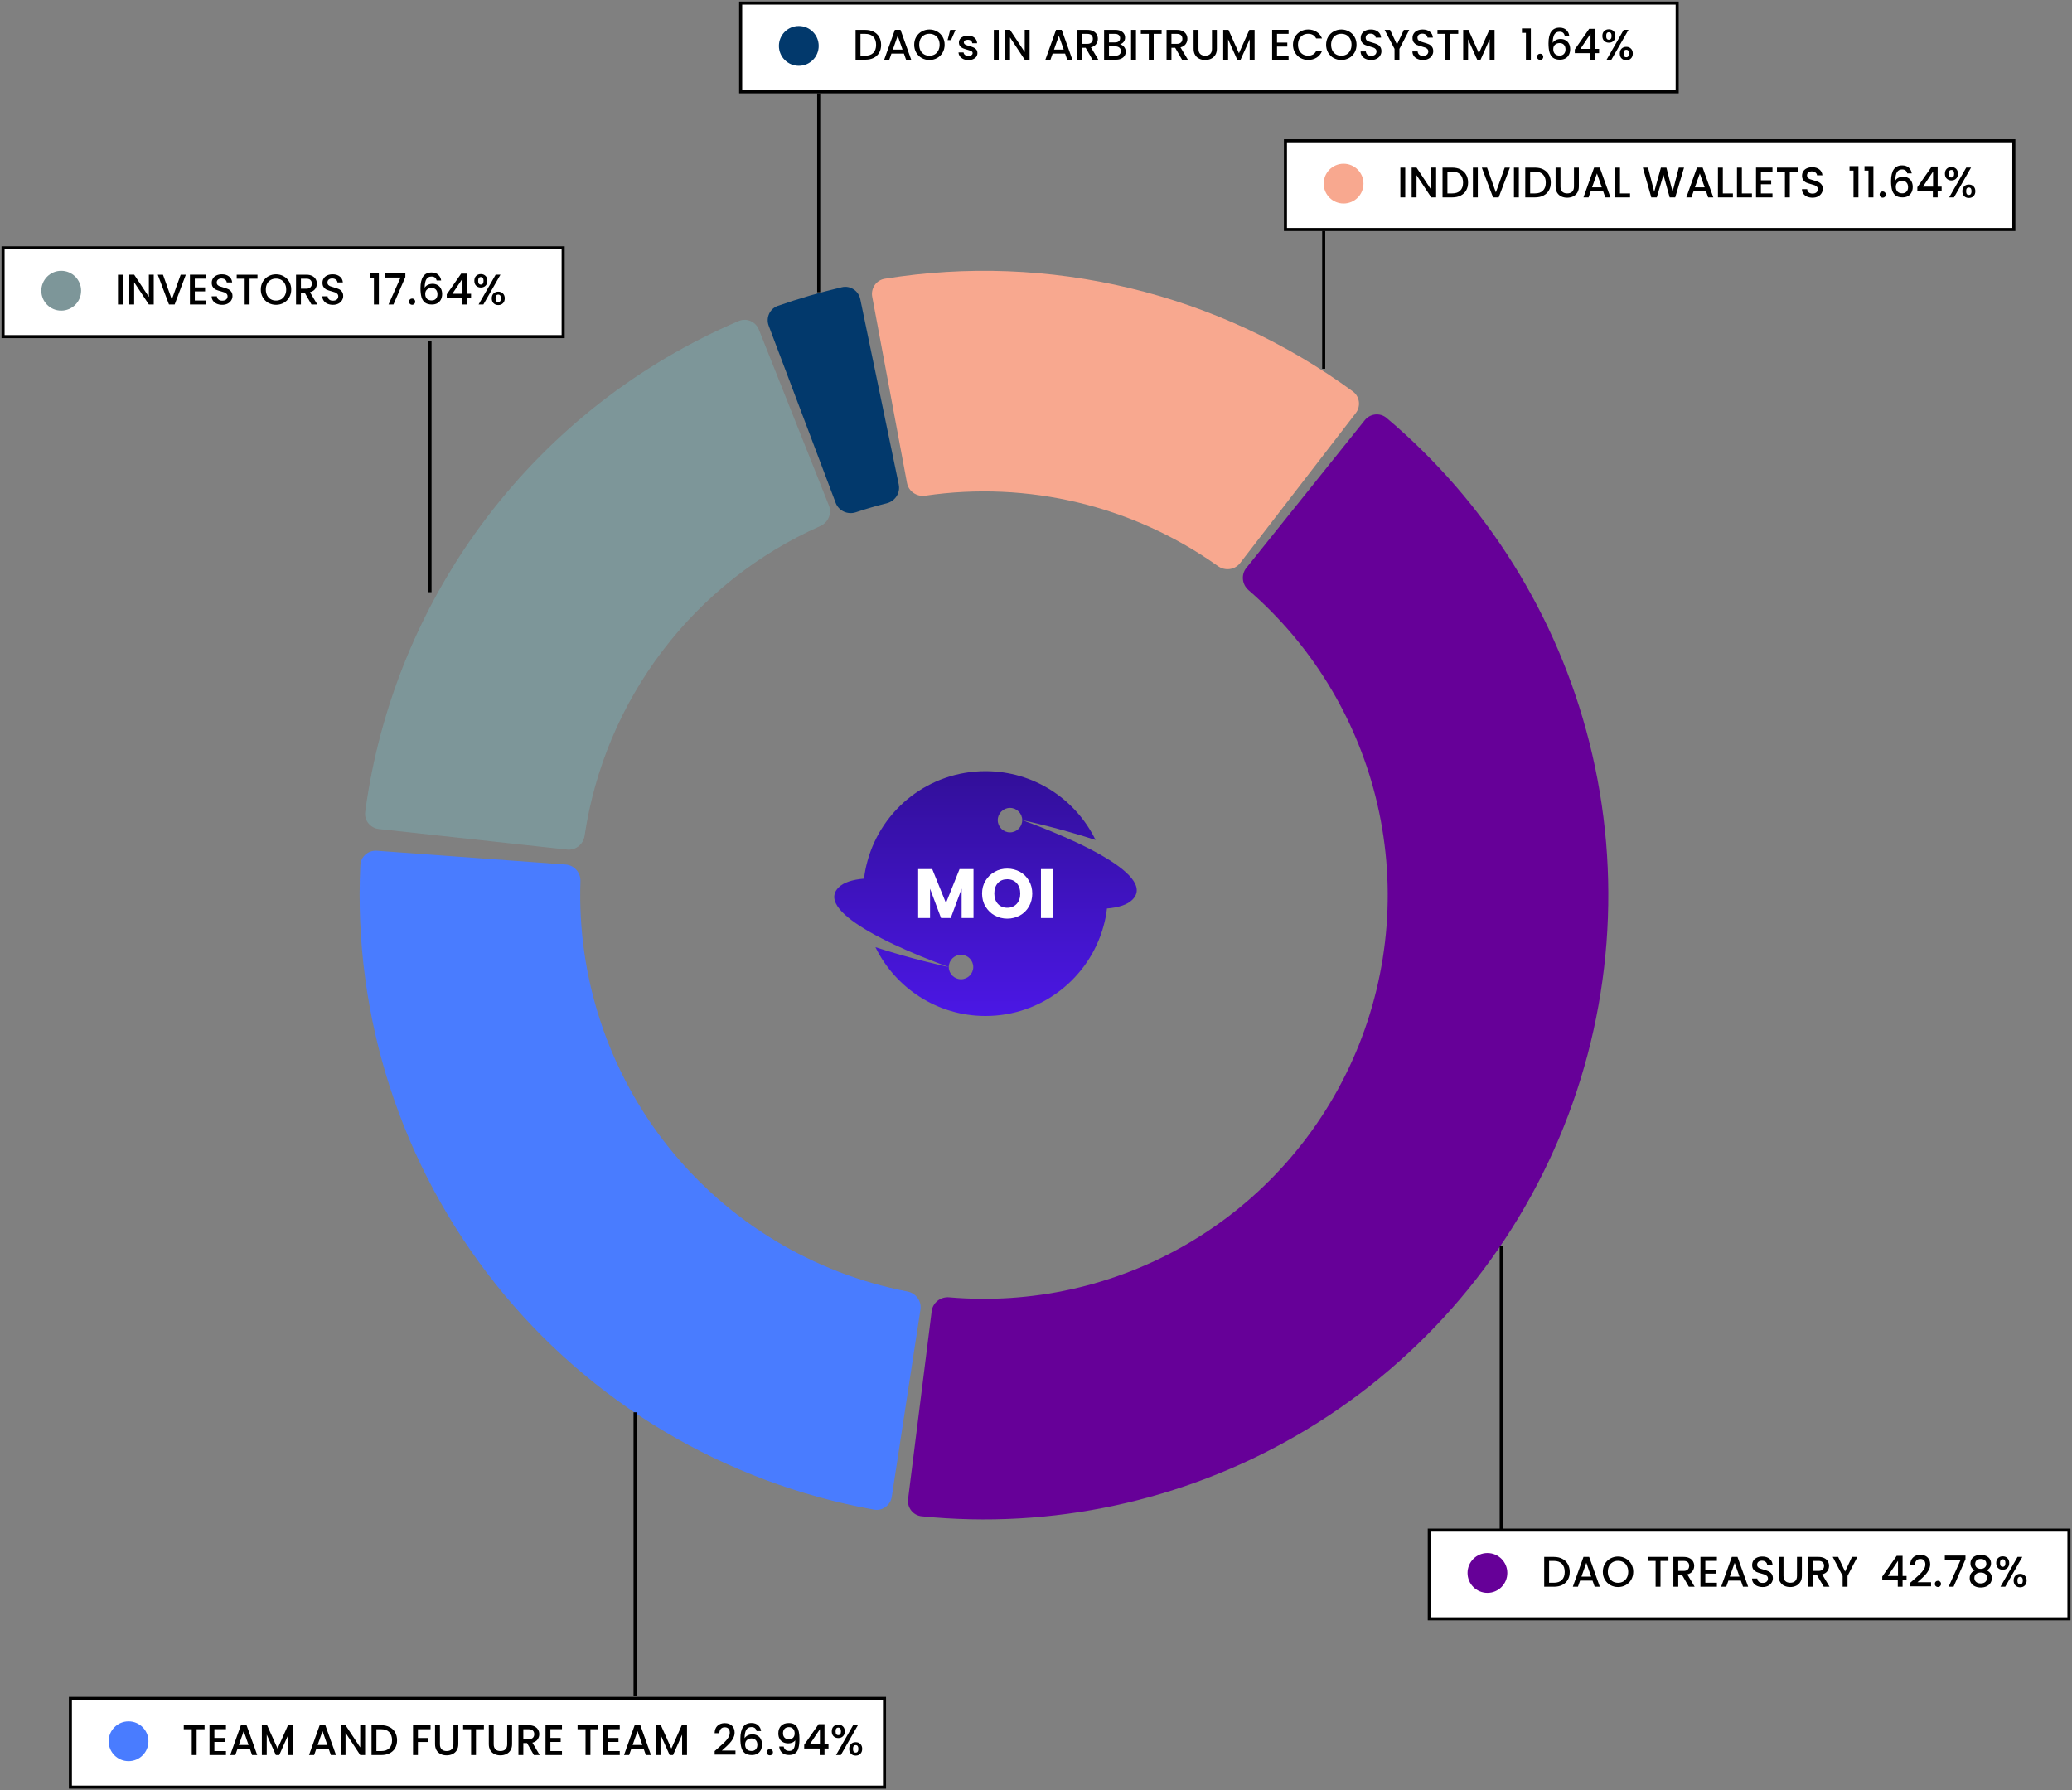 <svg width="677" height="585" viewBox="0 0 677 585" fill="none" xmlns="http://www.w3.org/2000/svg">
<rect x="0" y="0" width="677" height="585" fill="#808080" stroke="none"/>
<g clip-path="url(#clip0_101_18318)">
<path d="M284.991 96.98C284.474 94.211 286.298 91.54 289.079 91.093C315.721 86.804 342.967 87.841 369.236 94.164C395.505 100.486 420.239 111.96 442.012 127.901C444.285 129.565 444.695 132.773 442.975 135.003L405.185 183.999C403.465 186.229 400.268 186.634 397.973 185.001C384.251 175.24 368.773 168.186 352.37 164.238C335.968 160.291 318.976 159.529 302.315 161.978C299.528 162.388 296.865 160.573 296.348 157.804L284.991 96.98Z" fill="#F8A88F"/>
<path d="M123.13 277.999C120.32 277.793 117.87 279.905 117.735 282.718C115.36 332.158 131.047 380.845 161.968 419.643C192.889 458.441 236.849 484.595 285.572 493.311C288.345 493.807 290.949 491.89 291.376 489.105L300.747 427.944C301.174 425.159 299.259 422.566 296.494 422.033C265.692 416.087 237.953 399.341 218.333 374.722C198.712 350.103 188.577 319.327 189.654 287.975C189.75 285.16 187.65 282.715 184.841 282.51L123.13 277.999Z" fill="#497CFF"/>
<path d="M247.947 107.7C246.906 105.083 243.937 103.8 241.347 104.906C208.889 118.774 180.556 140.84 159.149 168.977C137.742 197.113 124.032 230.305 119.324 265.286C118.948 268.077 120.976 270.597 123.776 270.902L185.286 277.621C188.086 277.927 190.594 275.903 191.008 273.117C194.27 251.152 203.03 230.335 216.51 212.619C229.989 194.903 247.715 180.908 268.014 171.905C270.589 170.763 271.871 167.806 270.829 165.189L247.947 107.7Z" fill="#7D9699"/>
<path d="M281.083 97.75C280.511 94.992 277.81 93.214 275.067 93.855C267.994 95.508 261.014 97.538 254.158 99.936C251.499 100.865 250.173 103.815 251.169 106.45L273.048 164.328C274.044 166.963 276.985 168.281 279.656 167.388C282.971 166.279 286.328 165.303 289.721 164.461C292.454 163.782 294.229 161.092 293.657 158.335L281.083 97.75Z" fill="#02396C"/>
<path d="M296.705 489.848C296.354 492.643 298.335 495.2 301.137 495.481C343.569 499.738 386.318 490.592 423.342 469.26C461.842 447.079 492.046 412.934 509.365 372.016C526.684 331.098 530.17 285.645 519.294 242.564C508.835 201.134 485.642 164.077 453.047 136.579C450.894 134.763 447.68 135.12 445.918 137.318L407.213 185.593C405.451 187.791 405.811 190.993 407.939 192.839C428.298 210.496 442.794 233.999 449.411 260.207C456.445 288.067 454.19 317.461 442.99 343.922C431.79 370.383 412.257 392.464 387.36 406.809C363.939 420.303 336.975 426.257 310.126 423.933C307.32 423.69 304.77 425.661 304.418 428.455L296.705 489.848Z" fill="#660098"/>
<path d="M184 81H1V110H184V81Z" fill="white" stroke="black"/>
<path d="M548 1H242V30H548V1Z" fill="white" stroke="black"/>
<path d="M658 46H420V75H658V46Z" fill="white" stroke="black"/>
<path d="M289 555H23V584H289V555Z" fill="white" stroke="black"/>
<path d="M676 500H467V529H676V500Z" fill="white" stroke="black"/>
<path d="M20 101.5C23.59 101.5 26.5 98.59 26.5 95C26.5 91.41 23.59 88.5 20 88.5C16.41 88.5 13.5 91.41 13.5 95C13.5 98.59 16.41 101.5 20 101.5Z" fill="#7D9699"/>
<path d="M261 21.5C264.59 21.5 267.5 18.59 267.5 15C267.5 11.41 264.59 8.5 261 8.5C257.41 8.5 254.5 11.41 254.5 15C254.5 18.59 257.41 21.5 261 21.5Z" fill="#02396C"/>
<path d="M439 66.5C442.59 66.5 445.5 63.59 445.5 60C445.5 56.41 442.59 53.5 439 53.5C435.41 53.5 432.5 56.41 432.5 60C432.5 63.59 435.41 66.5 439 66.5Z" fill="#F8A88F"/>
<path d="M42 575.5C45.59 575.5 48.5 572.59 48.5 569C48.5 565.41 45.59 562.5 42 562.5C38.41 562.5 35.5 565.41 35.5 569C35.5 572.59 38.41 575.5 42 575.5Z" fill="#497CFF"/>
<path d="M486 520.5C489.59 520.5 492.5 517.59 492.5 514C492.5 510.41 489.59 507.5 486 507.5C482.41 507.5 479.5 510.41 479.5 514C479.5 517.59 482.41 520.5 486 520.5Z" fill="#660098"/>
<path d="M507.728 508.77C508.764 508.77 509.67 508.971 510.444 509.372C511.228 509.764 511.83 510.333 512.25 511.08C512.68 511.817 512.894 512.681 512.894 513.67C512.894 514.659 512.68 515.518 512.25 516.246C511.83 516.974 511.228 517.534 510.444 517.926C509.67 518.309 508.764 518.5 507.728 518.5H504.55V508.77H507.728ZM507.728 517.198C508.867 517.198 509.74 516.89 510.346 516.274C510.953 515.658 511.256 514.79 511.256 513.67C511.256 512.541 510.953 511.659 510.346 511.024C509.74 510.389 508.867 510.072 507.728 510.072H506.146V517.198H507.728ZM520.342 516.512H516.268L515.568 518.5H513.902L517.388 508.756H519.236L522.722 518.5H521.042L520.342 516.512ZM519.894 515.21L518.312 510.688L516.716 515.21H519.894ZM528.676 518.598C527.771 518.598 526.935 518.388 526.17 517.968C525.414 517.539 524.812 516.946 524.364 516.19C523.925 515.425 523.706 514.566 523.706 513.614C523.706 512.662 523.925 511.808 524.364 511.052C524.812 510.296 525.414 509.708 526.17 509.288C526.935 508.859 527.771 508.644 528.676 508.644C529.591 508.644 530.426 508.859 531.182 509.288C531.947 509.708 532.549 510.296 532.988 511.052C533.427 511.808 533.646 512.662 533.646 513.614C533.646 514.566 533.427 515.425 532.988 516.19C532.549 516.946 531.947 517.539 531.182 517.968C530.426 518.388 529.591 518.598 528.676 518.598ZM528.676 517.212C529.32 517.212 529.894 517.067 530.398 516.778C530.902 516.479 531.294 516.059 531.574 515.518C531.863 514.967 532.008 514.333 532.008 513.614C532.008 512.895 531.863 512.265 531.574 511.724C531.294 511.183 530.902 510.767 530.398 510.478C529.894 510.189 529.32 510.044 528.676 510.044C528.032 510.044 527.458 510.189 526.954 510.478C526.45 510.767 526.053 511.183 525.764 511.724C525.484 512.265 525.344 512.895 525.344 513.614C525.344 514.333 525.484 514.967 525.764 515.518C526.053 516.059 526.45 516.479 526.954 516.778C527.458 517.067 528.032 517.212 528.676 517.212ZM545.139 508.77V510.072H542.549V518.5H540.953V510.072H538.349V508.77H545.139ZM551.81 518.5L549.57 514.608H548.352V518.5H546.756V508.77H550.116C550.862 508.77 551.492 508.901 552.006 509.162C552.528 509.423 552.916 509.773 553.168 510.212C553.429 510.651 553.56 511.141 553.56 511.682C553.56 512.317 553.373 512.895 553 513.418C552.636 513.931 552.071 514.281 551.306 514.468L553.714 518.5H551.81ZM548.352 513.334H550.116C550.713 513.334 551.161 513.185 551.46 512.886C551.768 512.587 551.922 512.186 551.922 511.682C551.922 511.178 551.772 510.786 551.474 510.506C551.175 510.217 550.722 510.072 550.116 510.072H548.352V513.334ZM557.197 510.058V512.914H560.557V514.216H557.197V517.198H560.977V518.5H555.601V508.756H560.977V510.058H557.197ZM568.809 516.512H564.735L564.035 518.5H562.369L565.855 508.756H567.703L571.189 518.5H569.509L568.809 516.512ZM568.361 515.21L566.779 510.688L565.183 515.21H568.361ZM575.911 518.598C575.257 518.598 574.669 518.486 574.147 518.262C573.624 518.029 573.213 517.702 572.915 517.282C572.616 516.862 572.467 516.372 572.467 515.812H574.175C574.212 516.232 574.375 516.577 574.665 516.848C574.963 517.119 575.379 517.254 575.911 517.254C576.461 517.254 576.891 517.123 577.199 516.862C577.507 516.591 577.661 516.246 577.661 515.826C577.661 515.499 577.563 515.233 577.367 515.028C577.18 514.823 576.942 514.664 576.653 514.552C576.373 514.44 575.981 514.319 575.477 514.188C574.842 514.02 574.324 513.852 573.923 513.684C573.531 513.507 573.195 513.236 572.915 512.872C572.635 512.508 572.495 512.023 572.495 511.416C572.495 510.856 572.635 510.366 572.915 509.946C573.195 509.526 573.587 509.204 574.091 508.98C574.595 508.756 575.178 508.644 575.841 508.644C576.783 508.644 577.553 508.882 578.151 509.358C578.757 509.825 579.093 510.469 579.159 511.29H577.395C577.367 510.935 577.199 510.632 576.891 510.38C576.583 510.128 576.177 510.002 575.673 510.002C575.215 510.002 574.842 510.119 574.553 510.352C574.263 510.585 574.119 510.921 574.119 511.36C574.119 511.659 574.207 511.906 574.385 512.102C574.571 512.289 574.805 512.438 575.085 512.55C575.365 512.662 575.747 512.783 576.233 512.914C576.877 513.091 577.399 513.269 577.801 513.446C578.211 513.623 578.557 513.899 578.837 514.272C579.126 514.636 579.271 515.126 579.271 515.742C579.271 516.237 579.135 516.703 578.865 517.142C578.603 517.581 578.216 517.935 577.703 518.206C577.199 518.467 576.601 518.598 575.911 518.598ZM582.736 508.77V514.972C582.736 515.709 582.927 516.265 583.31 516.638C583.702 517.011 584.243 517.198 584.934 517.198C585.634 517.198 586.175 517.011 586.558 516.638C586.95 516.265 587.146 515.709 587.146 514.972V508.77H588.742V514.944C588.742 515.737 588.569 516.409 588.224 516.96C587.879 517.511 587.417 517.921 586.838 518.192C586.259 518.463 585.62 518.598 584.92 518.598C584.22 518.598 583.581 518.463 583.002 518.192C582.433 517.921 581.98 517.511 581.644 516.96C581.308 516.409 581.14 515.737 581.14 514.944V508.77H582.736ZM595.874 518.5L593.634 514.608H592.416V518.5H590.82V508.77H594.18C594.927 508.77 595.557 508.901 596.07 509.162C596.593 509.423 596.98 509.773 597.232 510.212C597.493 510.651 597.624 511.141 597.624 511.682C597.624 512.317 597.437 512.895 597.064 513.418C596.7 513.931 596.135 514.281 595.37 514.468L597.778 518.5H595.874ZM592.416 513.334H594.18C594.777 513.334 595.225 513.185 595.524 512.886C595.832 512.587 595.986 512.186 595.986 511.682C595.986 511.178 595.837 510.786 595.538 510.506C595.239 510.217 594.787 510.072 594.18 510.072H592.416V513.334ZM606.876 508.77L603.656 514.972V518.5H602.06V514.972L598.826 508.77H600.604L602.858 513.544L605.112 508.77H606.876ZM615.01 516.372V515.168L619.714 508.42H621.646V514.986H622.948V516.372H621.646V518.5H620.078V516.372H615.01ZM620.148 510.044L616.844 514.986H620.148V510.044ZM625.152 516.33C626.048 515.555 626.753 514.921 627.266 514.426C627.789 513.922 628.223 513.399 628.568 512.858C628.914 512.317 629.086 511.775 629.086 511.234C629.086 510.674 628.951 510.235 628.68 509.918C628.419 509.601 628.004 509.442 627.434 509.442C626.884 509.442 626.454 509.619 626.146 509.974C625.848 510.319 625.689 510.786 625.67 511.374H624.13C624.158 510.31 624.476 509.498 625.082 508.938C625.698 508.369 626.478 508.084 627.42 508.084C628.438 508.084 629.231 508.364 629.8 508.924C630.379 509.484 630.668 510.231 630.668 511.164C630.668 511.836 630.496 512.485 630.15 513.11C629.814 513.726 629.408 514.281 628.932 514.776C628.466 515.261 627.868 515.826 627.14 516.47L626.51 517.03H630.948V518.36H624.144V517.198L625.152 516.33ZM633.204 518.598C632.915 518.598 632.672 518.5 632.476 518.304C632.28 518.108 632.182 517.865 632.182 517.576C632.182 517.287 632.28 517.044 632.476 516.848C632.672 516.652 632.915 516.554 633.204 516.554C633.484 516.554 633.722 516.652 633.918 516.848C634.114 517.044 634.212 517.287 634.212 517.576C634.212 517.865 634.114 518.108 633.918 518.304C633.722 518.5 633.484 518.598 633.204 518.598ZM642.195 509.526L638.303 518.5H636.693L640.627 509.694H635.447V508.336H642.195V509.526ZM645.283 513.166C644.313 512.681 643.827 511.915 643.827 510.87C643.827 510.366 643.953 509.904 644.205 509.484C644.457 509.064 644.835 508.733 645.339 508.49C645.843 508.238 646.459 508.112 647.187 508.112C647.906 508.112 648.517 508.238 649.021 508.49C649.535 508.733 649.917 509.064 650.169 509.484C650.421 509.904 650.547 510.366 650.547 510.87C650.547 511.393 650.412 511.855 650.141 512.256C649.88 512.648 649.53 512.951 649.091 513.166C649.623 513.362 650.043 513.684 650.351 514.132C650.659 514.571 650.813 515.089 650.813 515.686C650.813 516.293 650.659 516.829 650.351 517.296C650.043 517.763 649.614 518.122 649.063 518.374C648.513 518.626 647.887 518.752 647.187 518.752C646.487 518.752 645.862 518.626 645.311 518.374C644.77 518.122 644.345 517.763 644.037 517.296C643.729 516.829 643.575 516.293 643.575 515.686C643.575 515.079 643.729 514.557 644.037 514.118C644.345 513.679 644.761 513.362 645.283 513.166ZM649.021 511.066C649.021 510.543 648.858 510.142 648.531 509.862C648.205 509.582 647.757 509.442 647.187 509.442C646.627 509.442 646.184 509.582 645.857 509.862C645.531 510.142 645.367 510.548 645.367 511.08C645.367 511.547 645.535 511.929 645.871 512.228C646.217 512.517 646.655 512.662 647.187 512.662C647.719 512.662 648.158 512.513 648.503 512.214C648.849 511.915 649.021 511.533 649.021 511.066ZM647.187 513.866C646.571 513.866 646.067 514.02 645.675 514.328C645.293 514.627 645.101 515.061 645.101 515.63C645.101 516.162 645.288 516.596 645.661 516.932C646.035 517.259 646.543 517.422 647.187 517.422C647.822 517.422 648.321 517.254 648.685 516.918C649.059 516.582 649.245 516.153 649.245 515.63C649.245 515.07 649.054 514.636 648.671 514.328C648.298 514.02 647.803 513.866 647.187 513.866ZM652.237 510.758C652.237 510.077 652.433 509.545 652.825 509.162C653.226 508.77 653.74 508.574 654.365 508.574C654.99 508.574 655.499 508.77 655.891 509.162C656.292 509.545 656.493 510.077 656.493 510.758C656.493 511.439 656.292 511.976 655.891 512.368C655.499 512.76 654.99 512.956 654.365 512.956C653.74 512.956 653.226 512.76 652.825 512.368C652.433 511.976 652.237 511.439 652.237 510.758ZM660.777 508.756L655.191 518.5H653.623L659.209 508.756H660.777ZM654.365 509.54C653.777 509.54 653.483 509.946 653.483 510.758C653.483 511.579 653.777 511.99 654.365 511.99C654.645 511.99 654.86 511.892 655.009 511.696C655.168 511.491 655.247 511.178 655.247 510.758C655.247 509.946 654.953 509.54 654.365 509.54ZM657.935 516.484C657.935 515.803 658.131 515.271 658.523 514.888C658.924 514.496 659.438 514.3 660.063 514.3C660.679 514.3 661.183 514.496 661.575 514.888C661.976 515.271 662.177 515.803 662.177 516.484C662.177 517.165 661.976 517.702 661.575 518.094C661.183 518.486 660.679 518.682 660.063 518.682C659.438 518.682 658.924 518.486 658.523 518.094C658.131 517.702 657.935 517.165 657.935 516.484ZM660.049 515.266C659.461 515.266 659.167 515.672 659.167 516.484C659.167 517.296 659.461 517.702 660.049 517.702C660.637 517.702 660.931 517.296 660.931 516.484C660.931 515.672 660.637 515.266 660.049 515.266Z" fill="black"/>
<path d="M490.5 500V407.186" stroke="black"/>
<path d="M432.5 120.5V75.5" stroke="black"/>
<path d="M267.5 95.5V30.5" stroke="black"/>
<path d="M140.5 193.512V111.488" stroke="black"/>
<path d="M207.5 554.314V461.5" stroke="black"/>
<path d="M66.836 563.77V565.072H64.246V573.5H62.65V565.072H60.046V563.77H66.836ZM70.048 565.058V567.914H73.408V569.216H70.048V572.198H73.828V573.5H68.452V563.756H73.828V565.058H70.048ZM81.66 571.512H77.586L76.886 573.5H75.22L78.706 563.756H80.554L84.04 573.5H82.36L81.66 571.512ZM81.212 570.21L79.63 565.688L78.034 570.21H81.212ZM95.804 563.77V573.5H94.208V566.836L91.24 573.5H90.134L87.152 566.836V573.5H85.556V563.77H87.278L90.694 571.4L94.096 563.77H95.804ZM107.405 571.512H103.331L102.631 573.5H100.965L104.451 563.756H106.299L109.785 573.5H108.105L107.405 571.512ZM106.957 570.21L105.375 565.688L103.779 570.21H106.957ZM119.294 573.5H117.698L112.896 566.234V573.5H111.3V563.756H112.896L117.698 571.008V563.756H119.294V573.5ZM124.568 563.77C125.604 563.77 126.509 563.971 127.284 564.372C128.068 564.764 128.67 565.333 129.09 566.08C129.519 566.817 129.734 567.681 129.734 568.67C129.734 569.659 129.519 570.518 129.09 571.246C128.67 571.974 128.068 572.534 127.284 572.926C126.509 573.309 125.604 573.5 124.568 573.5H121.39V563.77H124.568ZM124.568 572.198C125.707 572.198 126.579 571.89 127.186 571.274C127.793 570.658 128.096 569.79 128.096 568.67C128.096 567.541 127.793 566.659 127.186 566.024C126.579 565.389 125.707 565.072 124.568 565.072H122.986V572.198H124.568ZM140.679 563.77V565.072H136.549V567.942H139.769V569.244H136.549V573.5H134.953V563.77H140.679ZM143.74 563.77V569.972C143.74 570.709 143.931 571.265 144.314 571.638C144.706 572.011 145.247 572.198 145.938 572.198C146.638 572.198 147.179 572.011 147.562 571.638C147.954 571.265 148.15 570.709 148.15 569.972V563.77H149.746V569.944C149.746 570.737 149.573 571.409 149.228 571.96C148.882 572.511 148.42 572.921 147.842 573.192C147.263 573.463 146.624 573.598 145.924 573.598C145.224 573.598 144.584 573.463 144.006 573.192C143.436 572.921 142.984 572.511 142.648 571.96C142.312 571.409 142.144 570.737 142.144 569.944V563.77H143.74ZM158.11 563.77V565.072H155.52V573.5H153.924V565.072H151.32V563.77H158.11ZM161.308 563.77V569.972C161.308 570.709 161.499 571.265 161.882 571.638C162.274 572.011 162.815 572.198 163.506 572.198C164.206 572.198 164.747 572.011 165.13 571.638C165.522 571.265 165.718 570.709 165.718 569.972V563.77H167.314V569.944C167.314 570.737 167.141 571.409 166.796 571.96C166.451 572.511 165.989 572.921 165.41 573.192C164.831 573.463 164.192 573.598 163.492 573.598C162.792 573.598 162.153 573.463 161.574 573.192C161.005 572.921 160.552 572.511 160.216 571.96C159.88 571.409 159.712 570.737 159.712 569.944V563.77H161.308ZM174.446 573.5L172.206 569.608H170.988V573.5H169.392V563.77H172.752C173.499 563.77 174.129 563.901 174.642 564.162C175.165 564.423 175.552 564.773 175.804 565.212C176.065 565.651 176.196 566.141 176.196 566.682C176.196 567.317 176.009 567.895 175.636 568.418C175.272 568.931 174.707 569.281 173.942 569.468L176.35 573.5H174.446ZM170.988 568.334H172.752C173.349 568.334 173.797 568.185 174.096 567.886C174.404 567.587 174.558 567.186 174.558 566.682C174.558 566.178 174.409 565.786 174.11 565.506C173.811 565.217 173.359 565.072 172.752 565.072H170.988V568.334ZM179.834 565.058V567.914H183.194V569.216H179.834V572.198H183.614V573.5H178.238V563.756H183.614V565.058H179.834ZM195.502 563.77V565.072H192.912V573.5H191.316V565.072H188.712V563.77H195.502ZM198.715 565.058V567.914H202.075V569.216H198.715V572.198H202.495V573.5H197.119V563.756H202.495V565.058H198.715ZM210.326 571.512H206.252L205.552 573.5H203.886L207.372 563.756H209.22L212.706 573.5H211.026L210.326 571.512ZM209.878 570.21L208.296 565.688L206.7 570.21H209.878ZM224.47 563.77V573.5H222.874V566.836L219.906 573.5H218.8L215.818 566.836V573.5H214.222V563.77H215.944L219.36 571.4L222.762 563.77H224.47ZM234.513 571.33C235.409 570.555 236.114 569.921 236.627 569.426C237.15 568.922 237.584 568.399 237.929 567.858C238.275 567.317 238.447 566.775 238.447 566.234C238.447 565.674 238.312 565.235 238.041 564.918C237.78 564.601 237.365 564.442 236.795 564.442C236.245 564.442 235.815 564.619 235.507 564.974C235.209 565.319 235.05 565.786 235.031 566.374H233.491C233.519 565.31 233.837 564.498 234.443 563.938C235.059 563.369 235.839 563.084 236.781 563.084C237.799 563.084 238.592 563.364 239.161 563.924C239.74 564.484 240.029 565.231 240.029 566.164C240.029 566.836 239.857 567.485 239.511 568.11C239.175 568.726 238.769 569.281 238.293 569.776C237.827 570.261 237.229 570.826 236.501 571.47L235.871 572.03H240.309V573.36H233.505V572.198L234.513 571.33ZM247.199 565.66C247.097 565.231 246.91 564.909 246.639 564.694C246.369 564.479 245.991 564.372 245.505 564.372C244.768 564.372 244.217 564.657 243.853 565.226C243.489 565.786 243.298 566.719 243.279 568.026C243.522 567.615 243.877 567.298 244.343 567.074C244.81 566.85 245.314 566.738 245.855 566.738C246.471 566.738 247.013 566.873 247.479 567.144C247.955 567.405 248.324 567.788 248.585 568.292C248.856 568.796 248.991 569.398 248.991 570.098C248.991 570.751 248.861 571.335 248.599 571.848C248.347 572.361 247.969 572.767 247.465 573.066C246.961 573.355 246.355 573.5 245.645 573.5C244.684 573.5 243.928 573.29 243.377 572.87C242.836 572.441 242.453 571.839 242.229 571.064C242.015 570.289 241.907 569.323 241.907 568.166C241.907 564.75 243.111 563.042 245.519 563.042C246.453 563.042 247.185 563.294 247.717 563.798C248.259 564.302 248.576 564.923 248.669 565.66H247.199ZM245.505 568.082C244.936 568.082 244.451 568.255 244.049 568.6C243.657 568.936 243.461 569.426 243.461 570.07C243.461 570.714 243.643 571.227 244.007 571.61C244.381 571.983 244.899 572.17 245.561 572.17C246.149 572.17 246.611 571.988 246.947 571.624C247.293 571.26 247.465 570.775 247.465 570.168C247.465 569.533 247.297 569.029 246.961 568.656C246.635 568.273 246.149 568.082 245.505 568.082ZM251.548 573.598C251.258 573.598 251.016 573.5 250.82 573.304C250.624 573.108 250.526 572.865 250.526 572.576C250.526 572.287 250.624 572.044 250.82 571.848C251.016 571.652 251.258 571.554 251.548 571.554C251.828 571.554 252.066 571.652 252.262 571.848C252.458 572.044 252.556 572.287 252.556 572.576C252.556 572.865 252.458 573.108 252.262 573.304C252.066 573.5 251.828 573.598 251.548 573.598ZM256.059 570.728C256.152 571.195 256.353 571.549 256.661 571.792C256.969 572.035 257.384 572.156 257.907 572.156C258.569 572.156 259.055 571.895 259.363 571.372C259.671 570.849 259.825 569.958 259.825 568.698C259.601 569.015 259.283 569.263 258.873 569.44C258.471 569.608 258.033 569.692 257.557 569.692C256.95 569.692 256.399 569.571 255.905 569.328C255.41 569.076 255.018 568.707 254.729 568.222C254.449 567.727 254.309 567.13 254.309 566.43C254.309 565.403 254.607 564.587 255.205 563.98C255.811 563.364 256.642 563.056 257.697 563.056C258.966 563.056 259.867 563.481 260.399 564.33C260.94 565.17 261.211 566.463 261.211 568.208C261.211 569.412 261.108 570.397 260.903 571.162C260.707 571.927 260.361 572.506 259.867 572.898C259.372 573.29 258.686 573.486 257.809 573.486C256.81 573.486 256.04 573.225 255.499 572.702C254.957 572.179 254.654 571.521 254.589 570.728H256.059ZM257.837 568.348C258.397 568.348 258.835 568.175 259.153 567.83C259.479 567.475 259.643 567.009 259.643 566.43C259.643 565.786 259.47 565.287 259.125 564.932C258.789 564.568 258.327 564.386 257.739 564.386C257.151 564.386 256.684 564.573 256.339 564.946C256.003 565.31 255.835 565.791 255.835 566.388C255.835 566.957 255.998 567.429 256.325 567.802C256.661 568.166 257.165 568.348 257.837 568.348ZM262.761 571.372V570.168L267.465 563.42H269.397V569.986H270.699V571.372H269.397V573.5H267.829V571.372H262.761ZM267.899 565.044L264.595 569.986H267.899V565.044ZM271.77 565.758C271.77 565.077 271.966 564.545 272.358 564.162C272.759 563.77 273.273 563.574 273.898 563.574C274.523 563.574 275.032 563.77 275.424 564.162C275.825 564.545 276.026 565.077 276.026 565.758C276.026 566.439 275.825 566.976 275.424 567.368C275.032 567.76 274.523 567.956 273.898 567.956C273.273 567.956 272.759 567.76 272.358 567.368C271.966 566.976 271.77 566.439 271.77 565.758ZM280.31 563.756L274.724 573.5H273.156L278.742 563.756H280.31ZM273.898 564.54C273.31 564.54 273.016 564.946 273.016 565.758C273.016 566.579 273.31 566.99 273.898 566.99C274.178 566.99 274.393 566.892 274.542 566.696C274.701 566.491 274.78 566.178 274.78 565.758C274.78 564.946 274.486 564.54 273.898 564.54ZM277.468 571.484C277.468 570.803 277.664 570.271 278.056 569.888C278.457 569.496 278.971 569.3 279.596 569.3C280.212 569.3 280.716 569.496 281.108 569.888C281.509 570.271 281.71 570.803 281.71 571.484C281.71 572.165 281.509 572.702 281.108 573.094C280.716 573.486 280.212 573.682 279.596 573.682C278.971 573.682 278.457 573.486 278.056 573.094C277.664 572.702 277.468 572.165 277.468 571.484ZM279.582 570.266C278.994 570.266 278.7 570.672 278.7 571.484C278.7 572.296 278.994 572.702 279.582 572.702C280.17 572.702 280.464 572.296 280.464 571.484C280.464 570.672 280.17 570.266 279.582 570.266Z" fill="black"/>
<path d="M459.146 54.77V64.5H457.55V54.77H459.146ZM469.235 64.5H467.639L462.837 57.234V64.5H461.241V54.756H462.837L467.639 62.008V54.756H469.235V64.5ZM474.509 54.77C475.545 54.77 476.451 54.971 477.225 55.372C478.009 55.764 478.611 56.333 479.031 57.08C479.461 57.817 479.675 58.681 479.675 59.67C479.675 60.659 479.461 61.518 479.031 62.246C478.611 62.974 478.009 63.534 477.225 63.926C476.451 64.309 475.545 64.5 474.509 64.5H471.331V54.77H474.509ZM474.509 63.198C475.648 63.198 476.521 62.89 477.127 62.274C477.734 61.658 478.037 60.79 478.037 59.67C478.037 58.541 477.734 57.659 477.127 57.024C476.521 56.389 475.648 56.072 474.509 56.072H472.927V63.198H474.509ZM482.853 54.77V64.5H481.257V54.77H482.853ZM493.334 54.77L489.68 64.5H487.832L484.164 54.77H485.872L488.756 62.862L491.654 54.77H493.334ZM496.265 54.77V64.5H494.669V54.77H496.265ZM501.539 54.77C502.575 54.77 503.48 54.971 504.255 55.372C505.039 55.764 505.641 56.333 506.061 57.08C506.49 57.817 506.705 58.681 506.705 59.67C506.705 60.659 506.49 61.518 506.061 62.246C505.641 62.974 505.039 63.534 504.255 63.926C503.48 64.309 502.575 64.5 501.539 64.5H498.361V54.77H501.539ZM501.539 63.198C502.677 63.198 503.55 62.89 504.157 62.274C504.763 61.658 505.067 60.79 505.067 59.67C505.067 58.541 504.763 57.659 504.157 57.024C503.55 56.389 502.677 56.072 501.539 56.072H499.957V63.198H501.539ZM509.868 54.77V60.972C509.868 61.709 510.06 62.265 510.442 62.638C510.834 63.011 511.376 63.198 512.066 63.198C512.766 63.198 513.308 63.011 513.69 62.638C514.082 62.265 514.278 61.709 514.278 60.972V54.77H515.874V60.944C515.874 61.737 515.702 62.409 515.356 62.96C515.011 63.511 514.549 63.921 513.97 64.192C513.392 64.463 512.752 64.598 512.052 64.598C511.352 64.598 510.713 64.463 510.134 64.192C509.565 63.921 509.112 63.511 508.776 62.96C508.44 62.409 508.272 61.737 508.272 60.944V54.77H509.868ZM523.818 62.512H519.744L519.044 64.5H517.378L520.864 54.756H522.712L526.198 64.5H524.518L523.818 62.512ZM523.37 61.21L521.788 56.688L520.192 61.21H523.37ZM529.31 63.212H532.6V64.5H527.714V54.77H529.31V63.212ZM550.241 54.77L547.357 64.5H545.551L543.507 57.136L541.337 64.5L539.545 64.514L536.787 54.77H538.481L540.497 62.694L542.681 54.77H544.473L546.503 62.652L548.533 54.77H550.241ZM557.424 62.512H553.35L552.65 64.5H550.984L554.47 54.756H556.318L559.804 64.5H558.124L557.424 62.512ZM556.976 61.21L555.394 56.688L553.798 61.21H556.976ZM562.916 63.212H566.206V64.5H561.32V54.77H562.916V63.212ZM569.136 63.212H572.426V64.5H567.54V54.77H569.136V63.212ZM575.357 56.058V58.914H578.717V60.216H575.357V63.198H579.137V64.5H573.761V54.756H579.137V56.058H575.357ZM587.389 54.77V56.072H584.799V64.5H583.203V56.072H580.599V54.77H587.389ZM592.211 64.598C591.558 64.598 590.97 64.486 590.447 64.262C589.924 64.029 589.514 63.702 589.215 63.282C588.916 62.862 588.767 62.372 588.767 61.812H590.475C590.512 62.232 590.676 62.577 590.965 62.848C591.264 63.119 591.679 63.254 592.211 63.254C592.762 63.254 593.191 63.123 593.499 62.862C593.807 62.591 593.961 62.246 593.961 61.826C593.961 61.499 593.863 61.233 593.667 61.028C593.48 60.823 593.242 60.664 592.953 60.552C592.673 60.44 592.281 60.319 591.777 60.188C591.142 60.02 590.624 59.852 590.223 59.684C589.831 59.507 589.495 59.236 589.215 58.872C588.935 58.508 588.795 58.023 588.795 57.416C588.795 56.856 588.935 56.366 589.215 55.946C589.495 55.526 589.887 55.204 590.391 54.98C590.895 54.756 591.478 54.644 592.141 54.644C593.084 54.644 593.854 54.882 594.451 55.358C595.058 55.825 595.394 56.469 595.459 57.29H593.695C593.667 56.935 593.499 56.632 593.191 56.38C592.883 56.128 592.477 56.002 591.973 56.002C591.516 56.002 591.142 56.119 590.853 56.352C590.564 56.585 590.419 56.921 590.419 57.36C590.419 57.659 590.508 57.906 590.685 58.102C590.872 58.289 591.105 58.438 591.385 58.55C591.665 58.662 592.048 58.783 592.533 58.914C593.177 59.091 593.7 59.269 594.101 59.446C594.512 59.623 594.857 59.899 595.137 60.272C595.426 60.636 595.571 61.126 595.571 61.742C595.571 62.237 595.436 62.703 595.165 63.142C594.904 63.581 594.516 63.935 594.003 64.206C593.499 64.467 592.902 64.598 592.211 64.598ZM604.308 55.75V54.294H607.22V64.5H605.61V55.75H604.308ZM609.202 55.75V54.294H612.114V64.5H610.504V55.75H609.202ZM615.161 64.598C614.871 64.598 614.629 64.5 614.433 64.304C614.237 64.108 614.139 63.865 614.139 63.576C614.139 63.287 614.237 63.044 614.433 62.848C614.629 62.652 614.871 62.554 615.161 62.554C615.441 62.554 615.679 62.652 615.875 62.848C616.071 63.044 616.169 63.287 616.169 63.576C616.169 63.865 616.071 64.108 615.875 64.304C615.679 64.5 615.441 64.598 615.161 64.598ZM623.172 56.66C623.069 56.231 622.882 55.909 622.612 55.694C622.341 55.479 621.963 55.372 621.478 55.372C620.74 55.372 620.19 55.657 619.826 56.226C619.462 56.786 619.27 57.719 619.252 59.026C619.494 58.615 619.849 58.298 620.316 58.074C620.782 57.85 621.286 57.738 621.828 57.738C622.444 57.738 622.985 57.873 623.452 58.144C623.928 58.405 624.296 58.788 624.558 59.292C624.828 59.796 624.964 60.398 624.964 61.098C624.964 61.751 624.833 62.335 624.572 62.848C624.32 63.361 623.942 63.767 623.438 64.066C622.934 64.355 622.327 64.5 621.618 64.5C620.656 64.5 619.9 64.29 619.35 63.87C618.808 63.441 618.426 62.839 618.202 62.064C617.987 61.289 617.88 60.323 617.88 59.166C617.88 55.75 619.084 54.042 621.492 54.042C622.425 54.042 623.158 54.294 623.69 54.798C624.231 55.302 624.548 55.923 624.642 56.66H623.172ZM621.478 59.082C620.908 59.082 620.423 59.255 620.022 59.6C619.63 59.936 619.434 60.426 619.434 61.07C619.434 61.714 619.616 62.227 619.98 62.61C620.353 62.983 620.871 63.17 621.534 63.17C622.122 63.17 622.584 62.988 622.92 62.624C623.265 62.26 623.438 61.775 623.438 61.168C623.438 60.533 623.27 60.029 622.934 59.656C622.607 59.273 622.122 59.082 621.478 59.082ZM626.47 62.372V61.168L631.174 54.42H633.106V60.986H634.408V62.372H633.106V64.5H631.538V62.372H626.47ZM631.608 56.044L628.304 60.986H631.608V56.044ZM635.479 56.758C635.479 56.077 635.675 55.545 636.067 55.162C636.468 54.77 636.981 54.574 637.607 54.574C638.232 54.574 638.741 54.77 639.133 55.162C639.534 55.545 639.735 56.077 639.735 56.758C639.735 57.439 639.534 57.976 639.133 58.368C638.741 58.76 638.232 58.956 637.607 58.956C636.981 58.956 636.468 58.76 636.067 58.368C635.675 57.976 635.479 57.439 635.479 56.758ZM644.019 54.756L638.433 64.5H636.865L642.451 54.756H644.019ZM637.607 55.54C637.019 55.54 636.725 55.946 636.725 56.758C636.725 57.579 637.019 57.99 637.607 57.99C637.887 57.99 638.101 57.892 638.251 57.696C638.409 57.491 638.489 57.178 638.489 56.758C638.489 55.946 638.195 55.54 637.607 55.54ZM641.177 62.484C641.177 61.803 641.373 61.271 641.765 60.888C642.166 60.496 642.679 60.3 643.305 60.3C643.921 60.3 644.425 60.496 644.817 60.888C645.218 61.271 645.419 61.803 645.419 62.484C645.419 63.165 645.218 63.702 644.817 64.094C644.425 64.486 643.921 64.682 643.305 64.682C642.679 64.682 642.166 64.486 641.765 64.094C641.373 63.702 641.177 63.165 641.177 62.484ZM643.291 61.266C642.703 61.266 642.409 61.672 642.409 62.484C642.409 63.296 642.703 63.702 643.291 63.702C643.879 63.702 644.173 63.296 644.173 62.484C644.173 61.672 643.879 61.266 643.291 61.266Z" fill="black"/>
<path d="M282.728 9.77C283.764 9.77 284.669 9.971 285.444 10.372C286.228 10.764 286.83 11.333 287.25 12.08C287.679 12.817 287.894 13.681 287.894 14.67C287.894 15.659 287.679 16.518 287.25 17.246C286.83 17.974 286.228 18.534 285.444 18.926C284.669 19.309 283.764 19.5 282.728 19.5H279.55V9.77H282.728ZM282.728 18.198C283.867 18.198 284.739 17.89 285.346 17.274C285.953 16.658 286.256 15.79 286.256 14.67C286.256 13.541 285.953 12.659 285.346 12.024C284.739 11.389 283.867 11.072 282.728 11.072H281.146V18.198H282.728ZM295.342 17.512H291.268L290.568 19.5H288.902L292.388 9.756H294.236L297.722 19.5H296.042L295.342 17.512ZM294.894 16.21L293.312 11.688L291.716 16.21H294.894ZM303.676 19.598C302.77 19.598 301.935 19.388 301.17 18.968C300.414 18.539 299.812 17.946 299.364 17.19C298.925 16.425 298.706 15.566 298.706 14.614C298.706 13.662 298.925 12.808 299.364 12.052C299.812 11.296 300.414 10.708 301.17 10.288C301.935 9.859 302.77 9.644 303.676 9.644C304.59 9.644 305.426 9.859 306.182 10.288C306.947 10.708 307.549 11.296 307.988 12.052C308.426 12.808 308.646 13.662 308.646 14.614C308.646 15.566 308.426 16.425 307.988 17.19C307.549 17.946 306.947 18.539 306.182 18.968C305.426 19.388 304.59 19.598 303.676 19.598ZM303.676 18.212C304.32 18.212 304.894 18.067 305.398 17.778C305.902 17.479 306.294 17.059 306.574 16.518C306.863 15.967 307.008 15.333 307.008 14.614C307.008 13.895 306.863 13.265 306.574 12.724C306.294 12.183 305.902 11.767 305.398 11.478C304.894 11.189 304.32 11.044 303.676 11.044C303.032 11.044 302.458 11.189 301.954 11.478C301.45 11.767 301.053 12.183 300.764 12.724C300.484 13.265 300.344 13.895 300.344 14.614C300.344 15.333 300.484 15.967 300.764 16.518C301.053 17.059 301.45 17.479 301.954 17.778C302.458 18.067 303.032 18.212 303.676 18.212ZM310.468 9.77H312.204L310.734 13.102H309.614L310.468 9.77ZM316.407 19.626C315.8 19.626 315.254 19.519 314.769 19.304C314.293 19.08 313.915 18.781 313.635 18.408C313.355 18.025 313.205 17.601 313.187 17.134H314.839C314.867 17.461 315.021 17.736 315.301 17.96C315.59 18.175 315.949 18.282 316.379 18.282C316.827 18.282 317.172 18.198 317.415 18.03C317.667 17.853 317.793 17.629 317.793 17.358C317.793 17.069 317.653 16.854 317.373 16.714C317.102 16.574 316.668 16.42 316.071 16.252C315.492 16.093 315.021 15.939 314.657 15.79C314.293 15.641 313.975 15.412 313.705 15.104C313.443 14.796 313.313 14.39 313.313 13.886C313.313 13.475 313.434 13.102 313.677 12.766C313.919 12.421 314.265 12.15 314.713 11.954C315.17 11.758 315.693 11.66 316.281 11.66C317.158 11.66 317.863 11.884 318.395 12.332C318.936 12.771 319.225 13.373 319.263 14.138H317.667C317.639 13.793 317.499 13.517 317.247 13.312C316.995 13.107 316.654 13.004 316.225 13.004C315.805 13.004 315.483 13.083 315.259 13.242C315.035 13.401 314.923 13.611 314.923 13.872C314.923 14.077 314.997 14.25 315.147 14.39C315.296 14.53 315.478 14.642 315.693 14.726C315.907 14.801 316.225 14.899 316.645 15.02C317.205 15.169 317.662 15.323 318.017 15.482C318.381 15.631 318.693 15.855 318.955 16.154C319.216 16.453 319.351 16.849 319.361 17.344C319.361 17.783 319.239 18.175 318.997 18.52C318.754 18.865 318.409 19.136 317.961 19.332C317.522 19.528 317.004 19.626 316.407 19.626ZM326.318 9.77V19.5H324.722V9.77H326.318ZM336.407 19.5H334.811L330.009 12.234V19.5H328.413V9.756H330.009L334.811 17.008V9.756H336.407V19.5ZM348.006 17.512H343.932L343.232 19.5H341.566L345.052 9.756H346.9L350.386 19.5H348.706L348.006 17.512ZM347.558 16.21L345.976 11.688L344.38 16.21H347.558ZM356.956 19.5L354.716 15.608H353.498V19.5H351.902V9.77H355.262C356.008 9.77 356.638 9.901 357.152 10.162C357.674 10.423 358.062 10.773 358.314 11.212C358.575 11.651 358.706 12.141 358.706 12.682C358.706 13.317 358.519 13.895 358.146 14.418C357.782 14.931 357.217 15.281 356.452 15.468L358.86 19.5H356.956ZM353.498 14.334H355.262C355.859 14.334 356.307 14.185 356.606 13.886C356.914 13.587 357.068 13.186 357.068 12.682C357.068 12.178 356.918 11.786 356.62 11.506C356.321 11.217 355.868 11.072 355.262 11.072H353.498V14.334ZM365.955 14.502C366.478 14.595 366.921 14.871 367.285 15.328C367.649 15.785 367.831 16.303 367.831 16.882C367.831 17.377 367.701 17.825 367.439 18.226C367.187 18.618 366.819 18.931 366.333 19.164C365.848 19.388 365.283 19.5 364.639 19.5H360.747V9.77H364.457C365.12 9.77 365.689 9.882 366.165 10.106C366.641 10.33 367.001 10.633 367.243 11.016C367.486 11.389 367.607 11.809 367.607 12.276C367.607 12.836 367.458 13.303 367.159 13.676C366.861 14.049 366.459 14.325 365.955 14.502ZM362.343 13.858H364.317C364.84 13.858 365.246 13.741 365.535 13.508C365.834 13.265 365.983 12.92 365.983 12.472C365.983 12.033 365.834 11.693 365.535 11.45C365.246 11.198 364.84 11.072 364.317 11.072H362.343V13.858ZM364.499 18.198C365.041 18.198 365.465 18.067 365.773 17.806C366.081 17.545 366.235 17.181 366.235 16.714C366.235 16.238 366.072 15.86 365.745 15.58C365.419 15.3 364.985 15.16 364.443 15.16H362.343V18.198H364.499ZM371.162 9.77V19.5H369.566V9.77H371.162ZM379.543 9.77V11.072H376.953V19.5H375.357V11.072H372.753V9.77H379.543ZM386.213 19.5L383.973 15.608H382.755V19.5H381.159V9.77H384.519C385.266 9.77 385.896 9.901 386.409 10.162C386.932 10.423 387.319 10.773 387.571 11.212C387.833 11.651 387.963 12.141 387.963 12.682C387.963 13.317 387.777 13.895 387.403 14.418C387.039 14.931 386.475 15.281 385.709 15.468L388.117 19.5H386.213ZM382.755 14.334H384.519C385.117 14.334 385.565 14.185 385.863 13.886C386.171 13.587 386.325 13.186 386.325 12.682C386.325 12.178 386.176 11.786 385.877 11.506C385.579 11.217 385.126 11.072 384.519 11.072H382.755V14.334ZM391.587 9.77V15.972C391.587 16.709 391.778 17.265 392.161 17.638C392.553 18.011 393.094 18.198 393.785 18.198C394.485 18.198 395.026 18.011 395.409 17.638C395.801 17.265 395.997 16.709 395.997 15.972V9.77H397.593V15.944C397.593 16.737 397.42 17.409 397.075 17.96C396.73 18.511 396.268 18.921 395.689 19.192C395.11 19.463 394.471 19.598 393.771 19.598C393.071 19.598 392.432 19.463 391.853 19.192C391.284 18.921 390.831 18.511 390.495 17.96C390.159 17.409 389.991 16.737 389.991 15.944V9.77H391.587ZM409.919 9.77V19.5H408.323V12.836L405.355 19.5H404.249L401.267 12.836V19.5H399.671V9.77H401.393L404.809 17.4L408.211 9.77H409.919ZM417.25 11.058V13.914H420.61V15.216H417.25V18.198H421.03V19.5H415.654V9.756H421.03V11.058H417.25ZM422.463 14.614C422.463 13.662 422.683 12.808 423.121 12.052C423.569 11.296 424.171 10.708 424.927 10.288C425.693 9.859 426.528 9.644 427.433 9.644C428.469 9.644 429.389 9.901 430.191 10.414C431.003 10.918 431.591 11.637 431.955 12.57H430.037C429.785 12.057 429.435 11.674 428.987 11.422C428.539 11.17 428.021 11.044 427.433 11.044C426.789 11.044 426.215 11.189 425.711 11.478C425.207 11.767 424.811 12.183 424.521 12.724C424.241 13.265 424.101 13.895 424.101 14.614C424.101 15.333 424.241 15.963 424.521 16.504C424.811 17.045 425.207 17.465 425.711 17.764C426.215 18.053 426.789 18.198 427.433 18.198C428.021 18.198 428.539 18.072 428.987 17.82C429.435 17.568 429.785 17.185 430.037 16.672H431.955C431.591 17.605 431.003 18.324 430.191 18.828C429.389 19.332 428.469 19.584 427.433 19.584C426.519 19.584 425.683 19.374 424.927 18.954C424.171 18.525 423.569 17.932 423.121 17.176C422.683 16.42 422.463 15.566 422.463 14.614ZM438.261 19.598C437.356 19.598 436.521 19.388 435.755 18.968C434.999 18.539 434.397 17.946 433.949 17.19C433.511 16.425 433.291 15.566 433.291 14.614C433.291 13.662 433.511 12.808 433.949 12.052C434.397 11.296 434.999 10.708 435.755 10.288C436.521 9.859 437.356 9.644 438.261 9.644C439.176 9.644 440.011 9.859 440.767 10.288C441.533 10.708 442.135 11.296 442.573 12.052C443.012 12.808 443.231 13.662 443.231 14.614C443.231 15.566 443.012 16.425 442.573 17.19C442.135 17.946 441.533 18.539 440.767 18.968C440.011 19.388 439.176 19.598 438.261 19.598ZM438.261 18.212C438.905 18.212 439.479 18.067 439.983 17.778C440.487 17.479 440.879 17.059 441.159 16.518C441.449 15.967 441.593 15.333 441.593 14.614C441.593 13.895 441.449 13.265 441.159 12.724C440.879 12.183 440.487 11.767 439.983 11.478C439.479 11.189 438.905 11.044 438.261 11.044C437.617 11.044 437.043 11.189 436.539 11.478C436.035 11.767 435.639 12.183 435.349 12.724C435.069 13.265 434.929 13.895 434.929 14.614C434.929 15.333 435.069 15.967 435.349 16.518C435.639 17.059 436.035 17.479 436.539 17.778C437.043 18.067 437.617 18.212 438.261 18.212ZM448.008 19.598C447.355 19.598 446.767 19.486 446.244 19.262C445.721 19.029 445.311 18.702 445.012 18.282C444.713 17.862 444.564 17.372 444.564 16.812H446.272C446.309 17.232 446.473 17.577 446.762 17.848C447.061 18.119 447.476 18.254 448.008 18.254C448.559 18.254 448.988 18.123 449.296 17.862C449.604 17.591 449.758 17.246 449.758 16.826C449.758 16.499 449.66 16.233 449.464 16.028C449.277 15.823 449.039 15.664 448.75 15.552C448.47 15.44 448.078 15.319 447.574 15.188C446.939 15.02 446.421 14.852 446.02 14.684C445.628 14.507 445.292 14.236 445.012 13.872C444.732 13.508 444.592 13.023 444.592 12.416C444.592 11.856 444.732 11.366 445.012 10.946C445.292 10.526 445.684 10.204 446.188 9.98C446.692 9.756 447.275 9.644 447.938 9.644C448.881 9.644 449.651 9.882 450.248 10.358C450.855 10.825 451.191 11.469 451.256 12.29H449.492C449.464 11.935 449.296 11.632 448.988 11.38C448.68 11.128 448.274 11.002 447.77 11.002C447.313 11.002 446.939 11.119 446.65 11.352C446.361 11.585 446.216 11.921 446.216 12.36C446.216 12.659 446.305 12.906 446.482 13.102C446.669 13.289 446.902 13.438 447.182 13.55C447.462 13.662 447.845 13.783 448.33 13.914C448.974 14.091 449.497 14.269 449.898 14.446C450.309 14.623 450.654 14.899 450.934 15.272C451.223 15.636 451.368 16.126 451.368 16.742C451.368 17.237 451.233 17.703 450.962 18.142C450.701 18.581 450.313 18.935 449.8 19.206C449.296 19.467 448.699 19.598 448.008 19.598ZM460.461 9.77L457.241 15.972V19.5H455.645V15.972L452.411 9.77H454.189L456.443 14.544L458.697 9.77H460.461ZM464.934 19.598C464.28 19.598 463.692 19.486 463.17 19.262C462.647 19.029 462.236 18.702 461.938 18.282C461.639 17.862 461.49 17.372 461.49 16.812H463.198C463.235 17.232 463.398 17.577 463.688 17.848C463.986 18.119 464.402 18.254 464.934 18.254C465.484 18.254 465.914 18.123 466.222 17.862C466.53 17.591 466.684 17.246 466.684 16.826C466.684 16.499 466.586 16.233 466.39 16.028C466.203 15.823 465.965 15.664 465.676 15.552C465.396 15.44 465.004 15.319 464.5 15.188C463.865 15.02 463.347 14.852 462.946 14.684C462.554 14.507 462.218 14.236 461.938 13.872C461.658 13.508 461.518 13.023 461.518 12.416C461.518 11.856 461.658 11.366 461.938 10.946C462.218 10.526 462.61 10.204 463.114 9.98C463.618 9.756 464.201 9.644 464.864 9.644C465.806 9.644 466.576 9.882 467.174 10.358C467.78 10.825 468.116 11.469 468.182 12.29H466.418C466.39 11.935 466.222 11.632 465.914 11.38C465.606 11.128 465.2 11.002 464.696 11.002C464.238 11.002 463.865 11.119 463.576 11.352C463.286 11.585 463.142 11.921 463.142 12.36C463.142 12.659 463.23 12.906 463.408 13.102C463.594 13.289 463.828 13.438 464.108 13.55C464.388 13.662 464.77 13.783 465.256 13.914C465.9 14.091 466.422 14.269 466.824 14.446C467.234 14.623 467.58 14.899 467.86 15.272C468.149 15.636 468.294 16.126 468.294 16.742C468.294 17.237 468.158 17.703 467.888 18.142C467.626 18.581 467.239 18.935 466.726 19.206C466.222 19.467 465.624 19.598 464.934 19.598ZM476.463 9.77V11.072H473.873V19.5H472.277V11.072H469.673V9.77H476.463ZM488.327 9.77V19.5H486.731V12.836L483.763 19.5H482.657L479.675 12.836V19.5H478.079V9.77H479.801L483.217 17.4L486.619 9.77H488.327ZM497.278 10.75V9.294H500.19V19.5H498.58V10.75H497.278ZM503.237 19.598C502.948 19.598 502.705 19.5 502.509 19.304C502.313 19.108 502.215 18.865 502.215 18.576C502.215 18.287 502.313 18.044 502.509 17.848C502.705 17.652 502.948 17.554 503.237 17.554C503.517 17.554 503.755 17.652 503.951 17.848C504.147 18.044 504.245 18.287 504.245 18.576C504.245 18.865 504.147 19.108 503.951 19.304C503.755 19.5 503.517 19.598 503.237 19.598ZM511.248 11.66C511.145 11.231 510.959 10.909 510.688 10.694C510.417 10.479 510.039 10.372 509.554 10.372C508.817 10.372 508.266 10.657 507.902 11.226C507.538 11.786 507.347 12.719 507.328 14.026C507.571 13.615 507.925 13.298 508.392 13.074C508.859 12.85 509.363 12.738 509.904 12.738C510.52 12.738 511.061 12.873 511.528 13.144C512.004 13.405 512.373 13.788 512.634 14.292C512.905 14.796 513.04 15.398 513.04 16.098C513.04 16.751 512.909 17.335 512.648 17.848C512.396 18.361 512.018 18.767 511.514 19.066C511.01 19.355 510.403 19.5 509.694 19.5C508.733 19.5 507.977 19.29 507.426 18.87C506.885 18.441 506.502 17.839 506.278 17.064C506.063 16.289 505.956 15.323 505.956 14.166C505.956 10.75 507.16 9.042 509.568 9.042C510.501 9.042 511.234 9.294 511.766 9.798C512.307 10.302 512.625 10.923 512.718 11.66H511.248ZM509.554 14.082C508.985 14.082 508.499 14.255 508.098 14.6C507.706 14.936 507.51 15.426 507.51 16.07C507.51 16.714 507.692 17.227 508.056 17.61C508.429 17.983 508.947 18.17 509.61 18.17C510.198 18.17 510.66 17.988 510.996 17.624C511.341 17.26 511.514 16.775 511.514 16.168C511.514 15.533 511.346 15.029 511.01 14.656C510.683 14.273 510.198 14.082 509.554 14.082ZM514.546 17.372V16.168L519.25 9.42H521.182V15.986H522.484V17.372H521.182V19.5H519.614V17.372H514.546ZM519.684 11.044L516.38 15.986H519.684V11.044ZM523.555 11.758C523.555 11.077 523.751 10.545 524.143 10.162C524.544 9.77 525.057 9.574 525.683 9.574C526.308 9.574 526.817 9.77 527.209 10.162C527.61 10.545 527.811 11.077 527.811 11.758C527.811 12.439 527.61 12.976 527.209 13.368C526.817 13.76 526.308 13.956 525.683 13.956C525.057 13.956 524.544 13.76 524.143 13.368C523.751 12.976 523.555 12.439 523.555 11.758ZM532.095 9.756L526.509 19.5H524.941L530.527 9.756H532.095ZM525.683 10.54C525.095 10.54 524.801 10.946 524.801 11.758C524.801 12.579 525.095 12.99 525.683 12.99C525.963 12.99 526.177 12.892 526.327 12.696C526.485 12.491 526.565 12.178 526.565 11.758C526.565 10.946 526.271 10.54 525.683 10.54ZM529.253 17.484C529.253 16.803 529.449 16.271 529.841 15.888C530.242 15.496 530.755 15.3 531.381 15.3C531.997 15.3 532.501 15.496 532.893 15.888C533.294 16.271 533.495 16.803 533.495 17.484C533.495 18.165 533.294 18.702 532.893 19.094C532.501 19.486 531.997 19.682 531.381 19.682C530.755 19.682 530.242 19.486 529.841 19.094C529.449 18.702 529.253 18.165 529.253 17.484ZM531.367 16.266C530.779 16.266 530.485 16.672 530.485 17.484C530.485 18.296 530.779 18.702 531.367 18.702C531.955 18.702 532.249 18.296 532.249 17.484C532.249 16.672 531.955 16.266 531.367 16.266Z" fill="black"/>
<path d="M40.146 89.77V99.5H38.55V89.77H40.146ZM50.235 99.5H48.639L43.837 92.234V99.5H42.241V89.756H43.837L48.639 97.008V89.756H50.235V99.5ZM60.717 89.77L57.063 99.5H55.215L51.547 89.77H53.255L56.139 97.862L59.037 89.77H60.717ZM63.648 91.058V93.914H67.008V95.216H63.648V98.198H67.428V99.5H62.052V89.756H67.428V91.058H63.648ZM72.6 99.598C71.946 99.598 71.358 99.486 70.835 99.262C70.313 99.029 69.902 98.702 69.603 98.282C69.305 97.862 69.156 97.372 69.156 96.812H70.864C70.901 97.232 71.064 97.577 71.353 97.848C71.652 98.119 72.067 98.254 72.6 98.254C73.15 98.254 73.579 98.123 73.888 97.862C74.195 97.591 74.35 97.246 74.35 96.826C74.35 96.499 74.251 96.233 74.055 96.028C73.869 95.823 73.631 95.664 73.341 95.552C73.061 95.44 72.669 95.319 72.165 95.188C71.531 95.02 71.013 94.852 70.612 94.684C70.219 94.507 69.883 94.236 69.603 93.872C69.323 93.508 69.183 93.023 69.183 92.416C69.183 91.856 69.323 91.366 69.603 90.946C69.883 90.526 70.275 90.204 70.779 89.98C71.284 89.756 71.867 89.644 72.529 89.644C73.472 89.644 74.242 89.882 74.84 90.358C75.446 90.825 75.782 91.469 75.847 92.29H74.084C74.055 91.935 73.888 91.632 73.579 91.38C73.272 91.128 72.865 91.002 72.362 91.002C71.904 91.002 71.531 91.119 71.242 91.352C70.952 91.585 70.808 91.921 70.808 92.36C70.808 92.659 70.896 92.906 71.073 93.102C71.26 93.289 71.493 93.438 71.773 93.55C72.053 93.662 72.436 93.783 72.921 93.914C73.566 94.091 74.088 94.269 74.49 94.446C74.9 94.623 75.246 94.899 75.525 95.272C75.815 95.636 75.96 96.126 75.96 96.742C75.96 97.237 75.824 97.703 75.553 98.142C75.292 98.581 74.905 98.935 74.391 99.206C73.888 99.467 73.29 99.598 72.6 99.598ZM84.129 89.77V91.072H81.539V99.5H79.943V91.072H77.339V89.77H84.129ZM90.183 99.598C89.278 99.598 88.442 99.388 87.677 98.968C86.921 98.539 86.319 97.946 85.871 97.19C85.432 96.425 85.213 95.566 85.213 94.614C85.213 93.662 85.432 92.808 85.871 92.052C86.319 91.296 86.921 90.708 87.677 90.288C88.442 89.859 89.278 89.644 90.183 89.644C91.098 89.644 91.933 89.859 92.689 90.288C93.454 90.708 94.056 91.296 94.495 92.052C94.934 92.808 95.153 93.662 95.153 94.614C95.153 95.566 94.934 96.425 94.495 97.19C94.056 97.946 93.454 98.539 92.689 98.968C91.933 99.388 91.098 99.598 90.183 99.598ZM90.183 98.212C90.827 98.212 91.401 98.067 91.905 97.778C92.409 97.479 92.801 97.059 93.081 96.518C93.37 95.967 93.515 95.333 93.515 94.614C93.515 93.895 93.37 93.265 93.081 92.724C92.801 92.183 92.409 91.767 91.905 91.478C91.401 91.189 90.827 91.044 90.183 91.044C89.539 91.044 88.965 91.189 88.461 91.478C87.957 91.767 87.56 92.183 87.271 92.724C86.991 93.265 86.851 93.895 86.851 94.614C86.851 95.333 86.991 95.967 87.271 96.518C87.56 97.059 87.957 97.479 88.461 97.778C88.965 98.067 89.539 98.212 90.183 98.212ZM101.778 99.5L99.538 95.608H98.32V99.5H96.724V89.77H100.084C100.83 89.77 101.46 89.901 101.974 90.162C102.496 90.423 102.884 90.773 103.136 91.212C103.397 91.651 103.528 92.141 103.528 92.682C103.528 93.317 103.341 93.895 102.968 94.418C102.604 94.931 102.039 95.281 101.274 95.468L103.682 99.5H101.778ZM98.32 94.334H100.084C100.681 94.334 101.129 94.185 101.428 93.886C101.736 93.587 101.89 93.186 101.89 92.682C101.89 92.178 101.74 91.786 101.442 91.506C101.143 91.217 100.69 91.072 100.084 91.072H98.32V94.334ZM108.775 99.598C108.122 99.598 107.534 99.486 107.011 99.262C106.489 99.029 106.078 98.702 105.779 98.282C105.481 97.862 105.331 97.372 105.331 96.812H107.039C107.077 97.232 107.24 97.577 107.529 97.848C107.828 98.119 108.243 98.254 108.775 98.254C109.326 98.254 109.755 98.123 110.063 97.862C110.371 97.591 110.525 97.246 110.525 96.826C110.525 96.499 110.427 96.233 110.231 96.028C110.045 95.823 109.807 95.664 109.517 95.552C109.237 95.44 108.845 95.319 108.341 95.188C107.707 95.02 107.189 94.852 106.787 94.684C106.395 94.507 106.059 94.236 105.779 93.872C105.499 93.508 105.359 93.023 105.359 92.416C105.359 91.856 105.499 91.366 105.779 90.946C106.059 90.526 106.451 90.204 106.955 89.98C107.459 89.756 108.043 89.644 108.705 89.644C109.648 89.644 110.418 89.882 111.015 90.358C111.622 90.825 111.958 91.469 112.023 92.29H110.259C110.231 91.935 110.063 91.632 109.755 91.38C109.447 91.128 109.041 91.002 108.537 91.002C108.08 91.002 107.707 91.119 107.417 91.352C107.128 91.585 106.983 91.921 106.983 92.36C106.983 92.659 107.072 92.906 107.249 93.102C107.436 93.289 107.669 93.438 107.949 93.55C108.229 93.662 108.612 93.783 109.097 93.914C109.741 94.091 110.264 94.269 110.665 94.446C111.076 94.623 111.421 94.899 111.701 95.272C111.991 95.636 112.135 96.126 112.135 96.742C112.135 97.237 112 97.703 111.729 98.142C111.468 98.581 111.081 98.935 110.567 99.206C110.063 99.467 109.466 99.598 108.775 99.598ZM120.872 90.75V89.294H123.784V99.5H122.174V90.75H120.872ZM132.444 90.526L128.552 99.5H126.942L130.876 90.694H125.696V89.336H132.444V90.526ZM134.664 99.598C134.375 99.598 134.132 99.5 133.936 99.304C133.74 99.108 133.642 98.865 133.642 98.576C133.642 98.287 133.74 98.044 133.936 97.848C134.132 97.652 134.375 97.554 134.664 97.554C134.944 97.554 135.182 97.652 135.378 97.848C135.574 98.044 135.672 98.287 135.672 98.576C135.672 98.865 135.574 99.108 135.378 99.304C135.182 99.5 134.944 99.598 134.664 99.598ZM142.675 91.66C142.573 91.231 142.386 90.909 142.115 90.694C141.845 90.479 141.467 90.372 140.981 90.372C140.244 90.372 139.693 90.657 139.329 91.226C138.965 91.786 138.774 92.719 138.755 94.026C138.998 93.615 139.353 93.298 139.819 93.074C140.286 92.85 140.79 92.738 141.331 92.738C141.947 92.738 142.489 92.873 142.955 93.144C143.431 93.405 143.8 93.788 144.061 94.292C144.332 94.796 144.467 95.398 144.467 96.098C144.467 96.751 144.337 97.335 144.075 97.848C143.823 98.361 143.445 98.767 142.941 99.066C142.437 99.355 141.831 99.5 141.121 99.5C140.16 99.5 139.404 99.29 138.853 98.87C138.312 98.441 137.929 97.839 137.705 97.064C137.491 96.289 137.383 95.323 137.383 94.166C137.383 90.75 138.587 89.042 140.995 89.042C141.929 89.042 142.661 89.294 143.193 89.798C143.735 90.302 144.052 90.923 144.145 91.66H142.675ZM140.981 94.082C140.412 94.082 139.927 94.255 139.525 94.6C139.133 94.936 138.937 95.426 138.937 96.07C138.937 96.714 139.119 97.227 139.483 97.61C139.857 97.983 140.375 98.17 141.037 98.17C141.625 98.17 142.087 97.988 142.423 97.624C142.769 97.26 142.941 96.775 142.941 96.168C142.941 95.533 142.773 95.029 142.437 94.656C142.111 94.273 141.625 94.082 140.981 94.082ZM145.974 97.372V96.168L150.678 89.42H152.61V95.986H153.912V97.372H152.61V99.5H151.042V97.372H145.974ZM151.112 91.044L147.808 95.986H151.112V91.044ZM154.982 91.758C154.982 91.077 155.178 90.545 155.57 90.162C155.972 89.77 156.485 89.574 157.11 89.574C157.736 89.574 158.244 89.77 158.636 90.162C159.038 90.545 159.238 91.077 159.238 91.758C159.238 92.439 159.038 92.976 158.636 93.368C158.244 93.76 157.736 93.956 157.11 93.956C156.485 93.956 155.972 93.76 155.57 93.368C155.178 92.976 154.982 92.439 154.982 91.758ZM163.522 89.756L157.936 99.5H156.368L161.954 89.756H163.522ZM157.11 90.54C156.522 90.54 156.228 90.946 156.228 91.758C156.228 92.579 156.522 92.99 157.11 92.99C157.39 92.99 157.605 92.892 157.754 92.696C157.913 92.491 157.992 92.178 157.992 91.758C157.992 90.946 157.698 90.54 157.11 90.54ZM160.68 97.484C160.68 96.803 160.876 96.271 161.268 95.888C161.67 95.496 162.183 95.3 162.808 95.3C163.424 95.3 163.928 95.496 164.32 95.888C164.722 96.271 164.922 96.803 164.922 97.484C164.922 98.165 164.722 98.702 164.32 99.094C163.928 99.486 163.424 99.682 162.808 99.682C162.183 99.682 161.67 99.486 161.268 99.094C160.876 98.702 160.68 98.165 160.68 97.484ZM162.794 96.266C162.206 96.266 161.912 96.672 161.912 97.484C161.912 98.296 162.206 98.702 162.794 98.702C163.382 98.702 163.676 98.296 163.676 97.484C163.676 96.672 163.382 96.266 162.794 96.266Z" fill="black"/>
<g clip-path="url(#clip1_101_18318)">
<path fillRule="evenodd" clipRule="evenodd" d="M360 279.56C349.68 273.6 335.64 268.6 334 268C335.4 268.28 346.44 270.72 357.96 274.48C351.48 261.16 337.8 252 322 252C303.6 252 288.08 264.4 283.44 281.36C282.92 283.24 282.52 285.16 282.32 287.12C278.56 287.44 275.68 288.32 274 290C269.72 294.28 275.72 299.68 284 304.44C294.32 310.4 308.36 315.4 310 316C308.6 315.72 297.56 313.28 286.04 309.52C292.56 322.84 306.2 332 322 332C340.4 332 355.92 319.56 360.56 302.64C361.08 300.76 361.48 298.84 361.68 296.88C365.44 296.56 368.32 295.68 370 294C374.28 289.72 368.28 284.32 360 279.56ZM314 320C311.8 320 310 318.2 310 316C310 313.8 311.8 312 314 312C316.2 312 318 313.8 318 316C318 318.2 316.2 320 314 320ZM330 272C327.8 272 326 270.2 326 268C326 265.8 327.8 264 330 264C332.2 264 334 265.8 334 268C334 270.2 332.2 272 330 272Z" fill="url(#paint0_linear_101_18318)"/>
<path d="M318.08 284V300H314.2V290.4L310.64 300H307.48L303.88 290.4V300H300V284H304.6L309.08 295.08L313.52 284H318.12H318.08Z" fill="white"/>
<path d="M325 299.16C323.76 298.48 322.76 297.48 322 296.24C321.24 295 320.88 293.56 320.88 292C320.88 290.44 321.24 289.04 322 287.8C322.76 286.56 323.72 285.6 325 284.88C326.28 284.16 327.64 283.84 329.12 283.84C330.6 283.84 332 284.2 333.24 284.88C334.48 285.56 335.48 286.56 336.2 287.8C336.92 289.04 337.28 290.44 337.28 292C337.28 293.56 336.92 294.96 336.2 296.24C335.48 297.48 334.48 298.48 333.24 299.16C332 299.84 330.6 300.2 329.12 300.2C327.64 300.2 326.24 299.84 325 299.16ZM332.2 295.36C332.96 294.52 333.36 293.4 333.36 292C333.36 290.6 332.96 289.44 332.2 288.6C331.44 287.76 330.4 287.32 329.12 287.32C327.84 287.32 326.8 287.72 326.04 288.56C325.28 289.4 324.88 290.52 324.88 291.96C324.88 293.4 325.28 294.52 326.04 295.36C326.8 296.2 327.84 296.64 329.12 296.64C330.4 296.64 331.4 296.2 332.2 295.36Z" fill="white"/>
<path d="M344 284V300H340.12V284H344Z" fill="white"/>
</g>
</g>
<defs>
<linearGradient id="paint0_linear_101_18318" x1="322" y1="252" x2="322" y2="332" gradientUnits="userSpaceOnUse">
<stop stop-color="#320F99"/>
<stop offset="1" stop-color="#4B17E5"/>
</linearGradient>
<clipPath id="clip0_101_18318">
<rect width="677" height="585" fill="white"/>
</clipPath>
<clipPath id="clip1_101_18318">
<rect width="100" height="80" fill="white" transform="translate(272 252)"/>
</clipPath>
</defs>
</svg>
